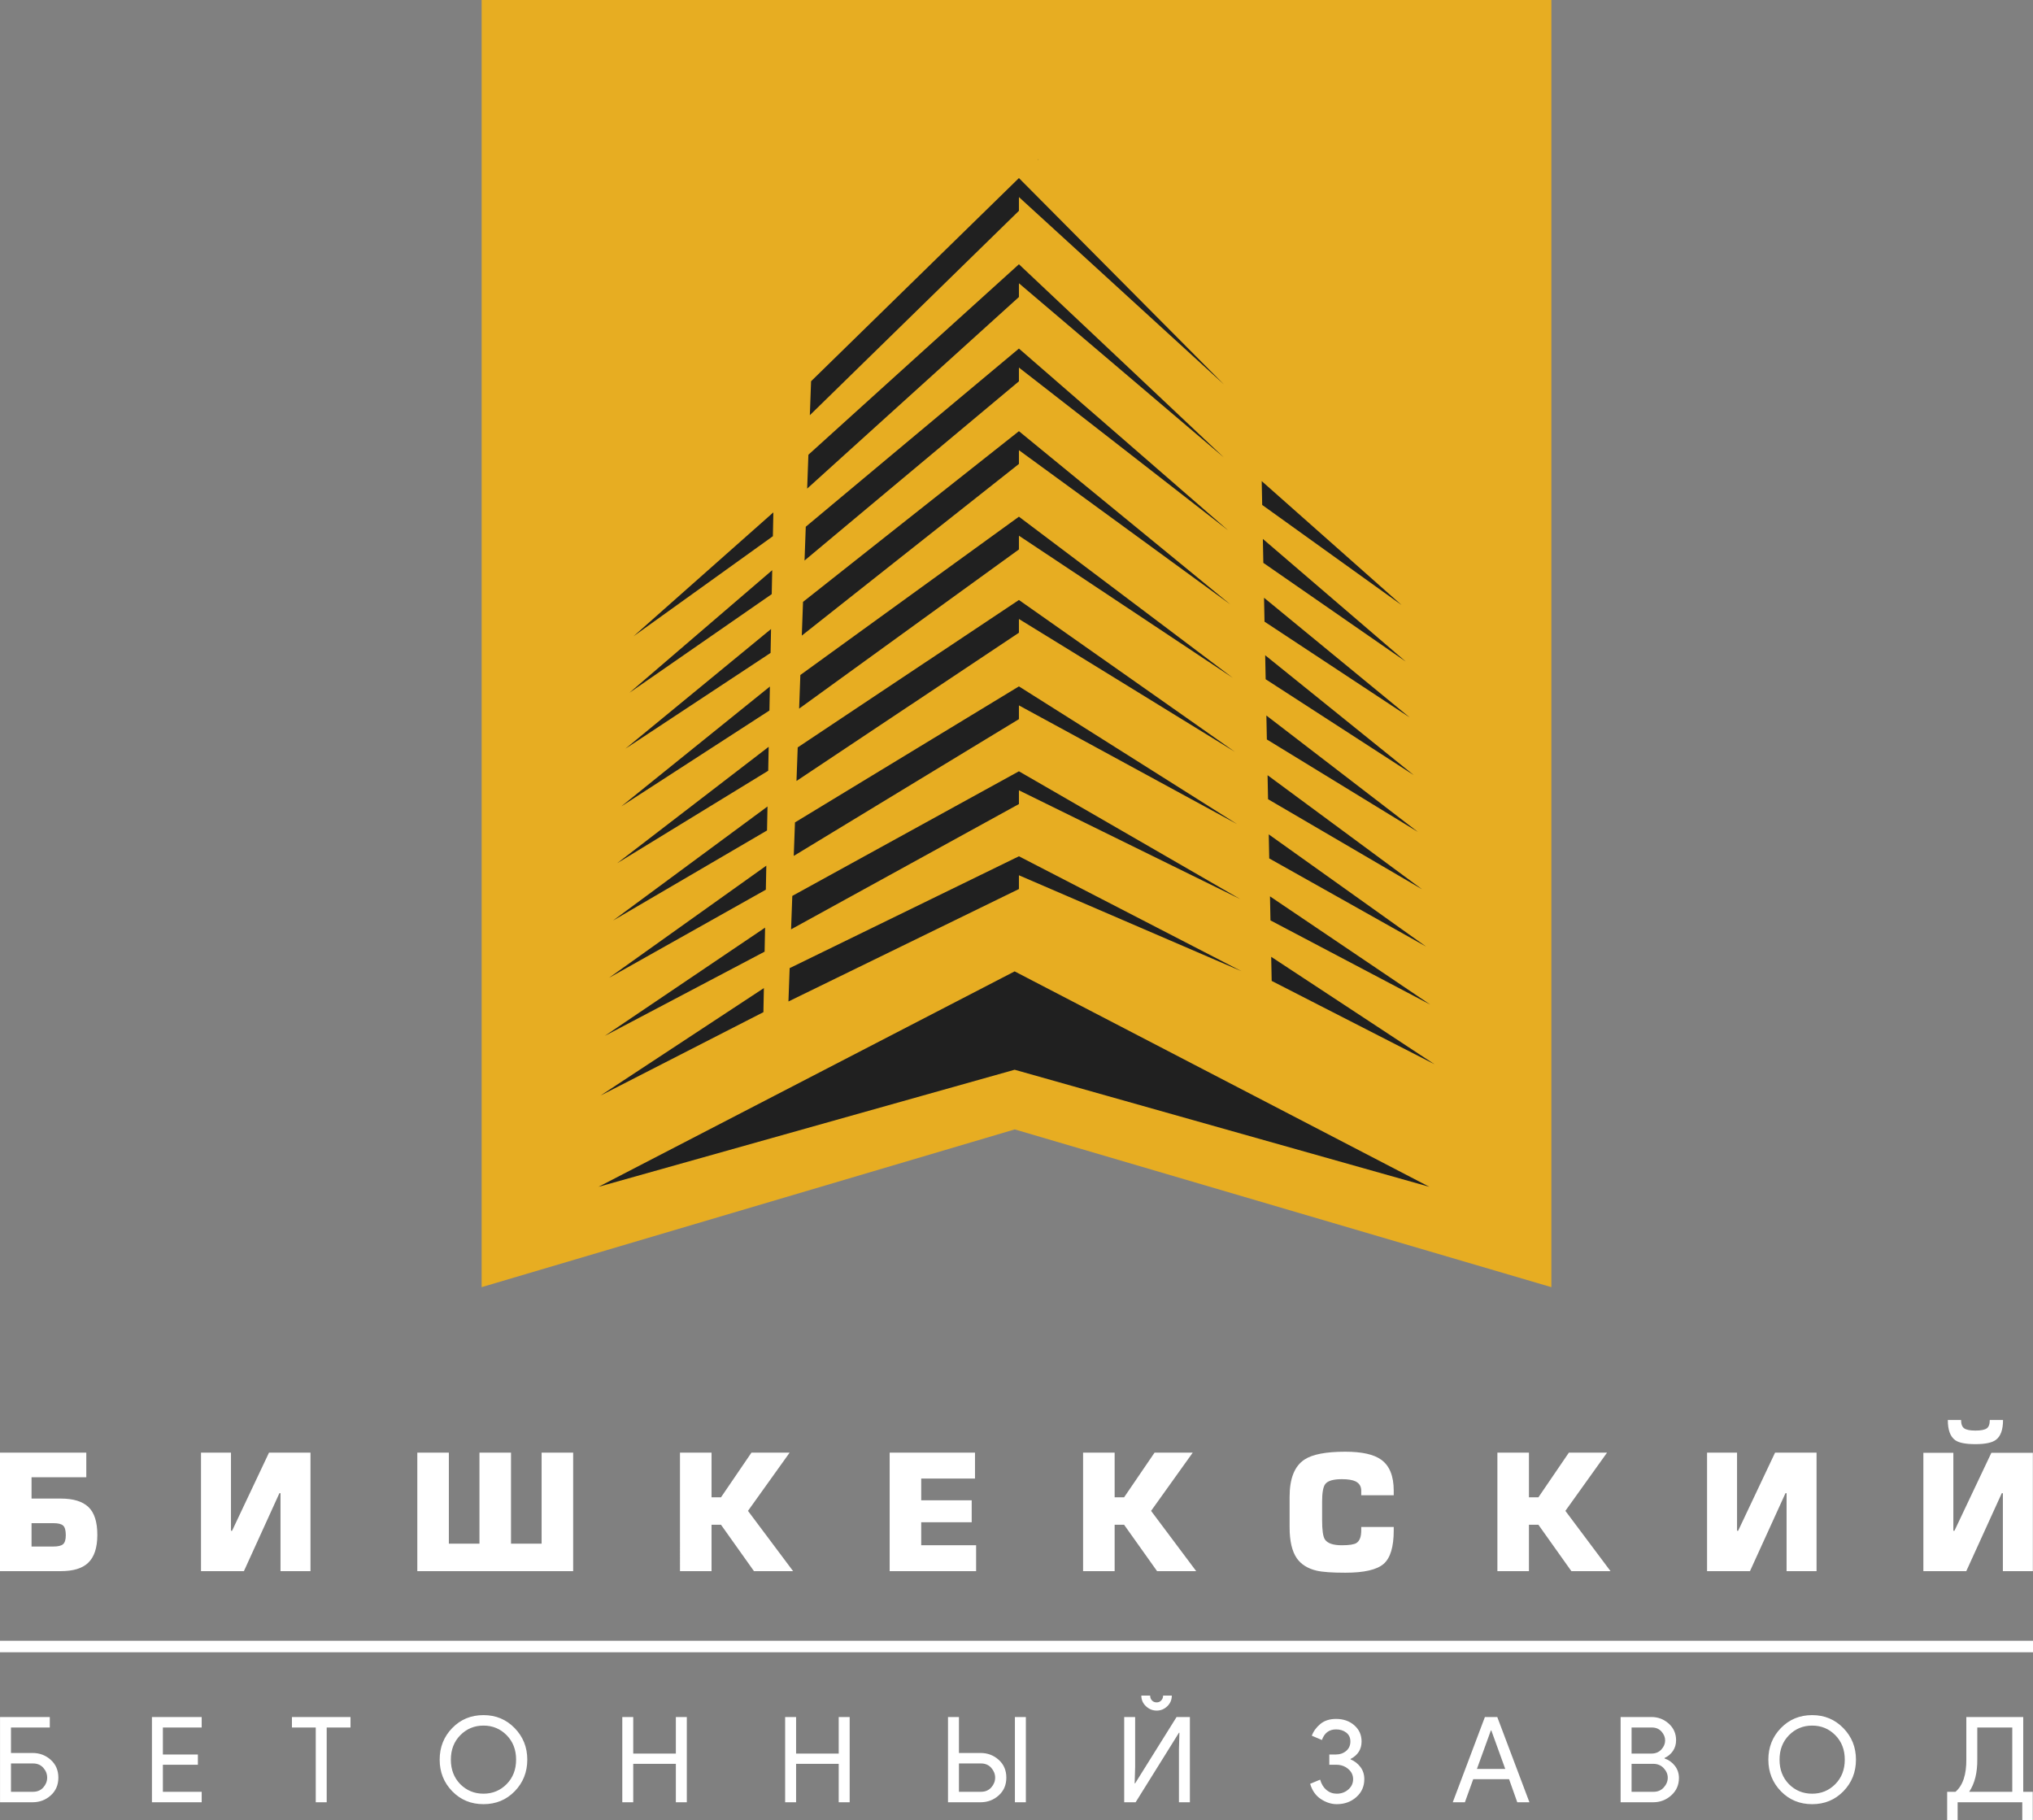 <svg xmlns="http://www.w3.org/2000/svg" width="1878.037" height="1681.551" viewBox="0 0 1878.037 1681.551"><rect x="0" y="0" width="1878.037" height="1681.551" fill="#808080" stroke="none"/><path fill-rule="evenodd" clip-rule="evenodd" fill="#E7AD22" d="M444.925 0h988.192v1189.007l-495.72-145.723-492.472 145.723z"/><path fill-rule="evenodd" clip-rule="evenodd" fill="#202020" d="M959.132 147.01l-.477.465h.477v-.465zm-21.831 750.299l383.134 199.023-383.134-108.164-384.452 108.164 384.452-199.023zm228.239-452.894l129.222 114.486-128.781-92.464-.441-22.022zm8.762 439.439l.441 22.245 150.481 77.033-150.922-99.278zm-1.115-55.851l.442 22.206 147.637 77.797-148.079-100.003zm-1.139-57.241l145.369 103.645-144.927-81.444-.442-22.201zm-1.09-54.666l.437 22.158 142.216 83.18-142.653-105.338zm-1.104-55.142l139.956 107.53-139.513-85.402-.443-22.128zm-1.11-55.669l.447 22.169 136.853 88.57-137.3-110.739zm-1.059-53.117l.442 22.082 134.087 88.471-134.529-110.553zm-1.079-54.341l.438 22.113 131.461 91.102-131.899-113.215zm-452.194-24.523L585.19 587.786l128.784-92.46.438-22.022zm-8.761 439.439l-150.922 99.279 150.481-77.034.441-22.245zm1.119-55.852L558.69 956.895l147.633-77.801.447-22.203zm1.138-57.24L562.54 903.296l144.927-81.447.441-22.198zm1.091-54.666l-.442 22.158-142.215 83.18 142.657-105.338zm1.098-55.146l-139.95 107.535 139.509-85.402.441-22.133zm1.111-55.665l-.441 22.165-136.859 88.57 137.3-110.735zm1.059-53.121l-.437 22.082-134.088 88.475 134.525-110.557zm1.082-54.337l-.441 22.113-131.456 91.098 131.897-113.211zm227.91 264.269L729.464 894.308l-1.122 30.803 212.916-103.872v-12.7l205.507 88.563-205.506-106.117zm0-78.504l204.397 118.03-204.397-100.469v12.698L730.775 858.476l1.126-30.875 209.358-115.12zm0-78.434L734.377 759.695l-1.126 30.944 208.008-126.336v-12.7l201.459 109.609-201.459-127.165zm0-79.82l-204.35 136.176-1.135 31.011 205.484-136.933v-12.698l199.448 122.674-199.447-140.23zm0-76.938l197.435 148.78-197.435-131.221v12.7L738.215 654.601l1.133-31.08 201.911-146.232zm0-78.988l195.419 160.114-195.419-142.559v12.7l-200.58 158.582 1.139-31.154 199.441-157.683zm0-76.317l-196.91 164.588-1.139 31.211 198.048-165.544v-12.695l193.382 150.464-193.381-168.024zm0-77.87L746.777 420.067l-1.143 31.29 195.624-176.99V261.67l189.361 160.934-189.36-178.49zm0-79.629l189.361 190.628L941.259 182.04v12.695L748.11 383.551l1.147-31.376 192.002-187.69z"/><path fill-rule="evenodd" clip-rule="evenodd" fill="#FFF" d="M79.717 1341.891v22.735h-50.57v19.674h27.105c11.465 0 19.94 2.599 25.43 7.794 5.49 5.199 8.232 13.77 8.232 25.721 0 11.95-2.866 20.596-8.599 25.943-5.342 5.051-13.698 7.575-25.064 7.575H0v-109.442h79.717zm-50.57 65.14v21.572h20.255c4.275 0 7.237-.733 8.89-2.189 1.652-1.458 2.48-4.229 2.48-8.305 0-4.375-.805-7.313-2.409-8.817-1.601-1.51-4.587-2.261-8.961-2.261H29.147zm184.223-65.14v72.137h1.02l34.099-72.137h38.328v109.442h-27.69v-71.989h-1.02l-32.786 71.989h-39.642v-109.442h27.691zm201.272 0v84.089h28.273v-84.089h29.143v84.089h28.268v-84.089h29.147v109.442H385.495v-109.442h29.147zm242.658 0v41.241h8.741l28.129-41.241h35.262l-38.471 53.774 41.68 55.667h-36.143l-30.458-42.846h-8.74v42.846h-29.149V1341.89H657.3v.001zm193.692 23.902v20.106h46.636v20.26h-46.636v21.273h50.713v23.901h-79.86v-109.442h78.841v23.902h-49.694zm178.685-23.902v41.241h8.742l28.125-41.241h35.266l-38.471 53.774 41.679 55.667h-36.141l-30.458-42.846h-8.742v42.846h-29.148V1341.89h29.148v.001zm257.812 39.347h-30.02v-4.227c0-3.981-1.751-6.848-5.247-8.595-2.814-1.362-7.041-2.043-12.676-2.043-7.87 0-12.974 1.505-15.306 4.519-1.942 2.524-2.914 7.965-2.914 16.321v17.05c0 9.131.829 15.007 2.48 17.63 2.33 3.695 7.577 5.537 15.74 5.537 6.7 0 11.172-.677 13.405-2.038 3.01-1.847 4.518-5.733 4.518-11.661v-3.204h30.02v3.204c0 15.256-3.133 25.578-9.398 30.968-6.266 5.394-18.046 8.089-35.339 8.089-12.245 0-21.082-.629-26.524-1.895-8.161-1.944-14.232-5.728-18.216-11.37-4.472-6.41-6.704-15.979-6.704-28.707v-28.271c0-16.807 4.567-28.221 13.698-34.248 7.29-4.852 19.869-7.28 37.746-7.28 15.351 0 26.426 2.472 33.224 7.428 7.676 5.537 11.513 15.059 11.513 28.563v4.23zm124.912-39.347v41.241h8.742l28.128-41.241h35.262l-38.471 53.774 41.68 55.667H1451.6l-30.456-42.846h-8.742v42.846h-29.149V1341.89h29.148v.001zm192.236 0v72.137h1.018l34.101-72.137h38.328v109.442h-27.691v-71.989h-1.02l-32.786 71.989h-39.641v-109.442h27.691zm199.815.143v71.994h1.02l34.099-71.994h38.328v109.298h-27.691v-71.989h-1.018l-32.788 71.989h-39.641v-109.298h27.691zm7.141-30.31c0 3.79.972 6.366 2.91 7.724 1.944 1.361 5.394 2.042 10.35 2.042 4.953 0 8.404-.657 10.347-1.967 1.942-1.313 2.914-3.913 2.914-7.798h12.24c0 9.132-2.281 15.303-6.85 18.508-3.595 2.524-9.814 3.789-18.651 3.789-9.036 0-15.254-1.213-18.654-3.641-4.566-3.209-6.851-9.423-6.851-18.656h12.245zM30.052 1619.305c6.525 0 12.129 2.111 16.823 6.327 4.689 4.212 7.039 9.693 7.039 16.436 0 6.747-2.349 12.225-7.039 16.441-4.693 4.216-10.298 6.325-16.823 6.325H.028v-78.741h45.967v9.677H10.144v23.534h19.908v.001zm.438 35.852c3.956 0 7.128-1.337 9.51-4.017 2.383-2.675 3.574-5.696 3.574-9.072 0-3.367-1.191-6.398-3.574-9.072-2.382-2.675-5.554-4.013-9.51-4.013H10.144v26.174H30.49zm155.83-59.386h-35.852v24.968h32.333v9.454h-32.333v24.964h35.852v9.678h-45.967v-78.741h45.967v9.677zm115.472 69.063h-10.114v-69.064h-21.995v-9.677h54.104v9.677h-21.995v69.064zm144.836-80.5c11.437 0 21.039 3.997 28.813 11.99 7.772 7.989 11.656 17.703 11.656 29.139 0 11.509-3.869 21.242-11.6 29.197-7.735 7.957-17.361 11.934-28.869 11.934-11.509 0-21.134-3.977-28.865-11.934-7.734-7.954-11.604-17.688-11.604-29.197 0-11.507 3.87-21.241 11.604-29.195 7.731-7.957 17.356-11.934 28.865-11.934zm-21.444 63.784c5.863 5.865 13.013 8.798 21.445 8.798s15.562-2.954 21.39-8.853c5.832-5.9 8.742-13.436 8.742-22.6 0-9.163-2.91-16.699-8.742-22.599-5.828-5.9-12.958-8.853-21.39-8.853s-15.56 2.954-21.388 8.853c-5.828 5.9-8.742 13.436-8.742 22.599-.001 9.165 2.893 16.716 8.685 22.655zm149.676 16.716v-78.741h10.115v33.761h39.37v-33.761h10.116v78.741h-10.116v-35.521h-39.37v35.521H574.86zm150.44 0v-78.741h10.116v33.761h39.37v-33.761h10.12v78.741h-10.12v-35.521h-39.37v35.521H725.3zm180.469-45.529c6.525 0 12.134 2.111 16.823 6.327 4.689 4.212 7.039 9.693 7.039 16.436 0 6.747-2.349 12.225-7.039 16.441-4.689 4.216-10.298 6.325-16.823 6.325h-30.024v-78.741h10.116v33.212h19.908zm.438 35.852c3.956 0 7.128-1.337 9.51-4.017 2.385-2.675 3.574-5.696 3.574-9.072 0-3.296-1.19-6.301-3.574-9.017-2.382-2.71-5.554-4.068-9.51-4.068h-20.346v26.174h20.346zm31.341 9.677v-78.741h10.116v78.741h-10.116zm161.659-78.74v78.741h-10.116v-49.049l.438-15.174h-.438l-40.027 64.223h-10.558v-78.741h10.116v46.083l-.438 15.171h.438l38.271-61.254h12.314zm-44.868-19.793h8.14c0 1.76.55 3.244 1.649 4.45 1.098 1.215 2.567 1.82 4.398 1.82 1.76 0 3.189-.626 4.287-1.872 1.102-1.245 1.653-2.71 1.653-4.398h8.025c0 3.886-1.389 7.165-4.175 9.844-2.788 2.675-6.047 4.01-9.79 4.01-3.737 0-7.037-1.334-9.897-4.01-2.862-2.68-4.29-5.959-4.29-9.844zm180.579 100.293c-5.064 0-9.972-1.576-14.737-4.73-4.769-3.153-8.065-7.846-9.896-14.076l9.235-3.849c1.175 4.108 3.118 7.297 5.828 9.567 2.716 2.272 5.904 3.411 9.571 3.411 4.104 0 7.642-1.283 10.609-3.849 2.97-2.567 4.455-5.756 4.455-9.571 0-3.737-1.521-6.887-4.561-9.454-3.046-2.567-6.692-3.849-10.944-3.849h-6.488v-9.454h5.716c3.962 0 7.241-1.102 9.845-3.304 2.604-2.198 3.906-5.132 3.906-8.798 0-3.443-1.265-6.158-3.793-8.133-2.532-1.981-5.665-2.973-9.403-2.973-6.453 0-10.815 3.263-13.089 9.788l-9.347-3.956c1.469-4.033 4.068-7.629 7.811-10.781 3.737-3.153 8.614-4.728 14.625-4.728 6.744 0 12.353 1.962 16.823 5.883 4.476 3.921 6.709 8.89 6.709 14.9 0 7.262-3.372 12.647-10.116 16.167v.442c3.667 1.536 6.692 3.884 9.072 7.037 2.385 3.153 3.575 6.891 3.575 11.214 0 6.672-2.456 12.194-7.369 16.553-4.916 4.362-10.928 6.543-18.037 6.543zm107.113-1.76l29.688-78.741h11.437l29.694 78.741h-11.218l-7.588-21.338h-33.101l-7.699 21.338h-11.213zm22.32-30.792h26.174l-12.865-35.52h-.438l-12.871 35.52zm132.743 30.792v-78.741h28.479c6.158 0 11.492 2.033 16.003 6.106 4.507 4.069 6.759 9.181 6.759 15.339 0 3.743-.97 7.039-2.91 9.897-1.942 2.862-4.531 5.023-7.755 6.488v.442c3.886 1.317 7.074 3.591 9.567 6.819 2.495 3.225 3.741 6.963 3.741 11.214 0 6.453-2.363 11.803-7.093 16.055-4.729 4.252-10.318 6.381-16.771 6.381h-30.02zm10.115-44.98h18.363c3.813 0 6.874-1.261 9.183-3.793 2.309-2.528 3.463-5.294 3.463-8.3s-1.118-5.756-3.355-8.249c-2.233-2.496-5.183-3.741-8.85-3.741h-18.804v24.083zm0 35.303h20.342c3.889 0 7.041-1.358 9.458-4.073 2.42-2.71 3.63-5.68 3.63-8.905 0-3.224-1.25-6.178-3.743-8.853-2.491-2.676-5.752-4.012-9.784-4.012h-19.904v25.843h.001zm166.83-70.823c11.437 0 21.039 3.997 28.813 11.99 7.77 7.989 11.652 17.703 11.652 29.139 0 11.509-3.865 21.242-11.6 29.197-7.735 7.957-17.357 11.934-28.865 11.934-11.513 0-21.134-3.977-28.869-11.934-7.735-7.954-11.6-17.688-11.6-29.197 0-11.507 3.865-21.241 11.6-29.195 7.735-7.957 17.356-11.934 28.869-11.934zm-21.445 63.784c5.863 5.865 13.013 8.798 21.444 8.798s15.562-2.954 21.388-8.853c5.828-5.9 8.742-13.436 8.742-22.6 0-9.163-2.914-16.699-8.742-22.599-5.827-5.9-12.957-8.853-21.388-8.853s-15.566 2.954-21.39 8.853c-5.828 5.9-8.745 13.436-8.745 22.599.001 9.165 2.898 16.716 8.691 22.655zm155.831 33.433h-9.677v-26.394h7.699c6.82-5.863 10.155-15.911 10.007-30.135v-38.929h52.568v69.063h8.794v26.394h-9.677v-16.716h-59.713v16.717h-.001zm18.148-56.529c.143 12.464-2.348 22.512-7.48 30.135h39.808v-59.386h-32.328v29.251zM0 1515.628h1878.037v10.66H0z"/></svg>
